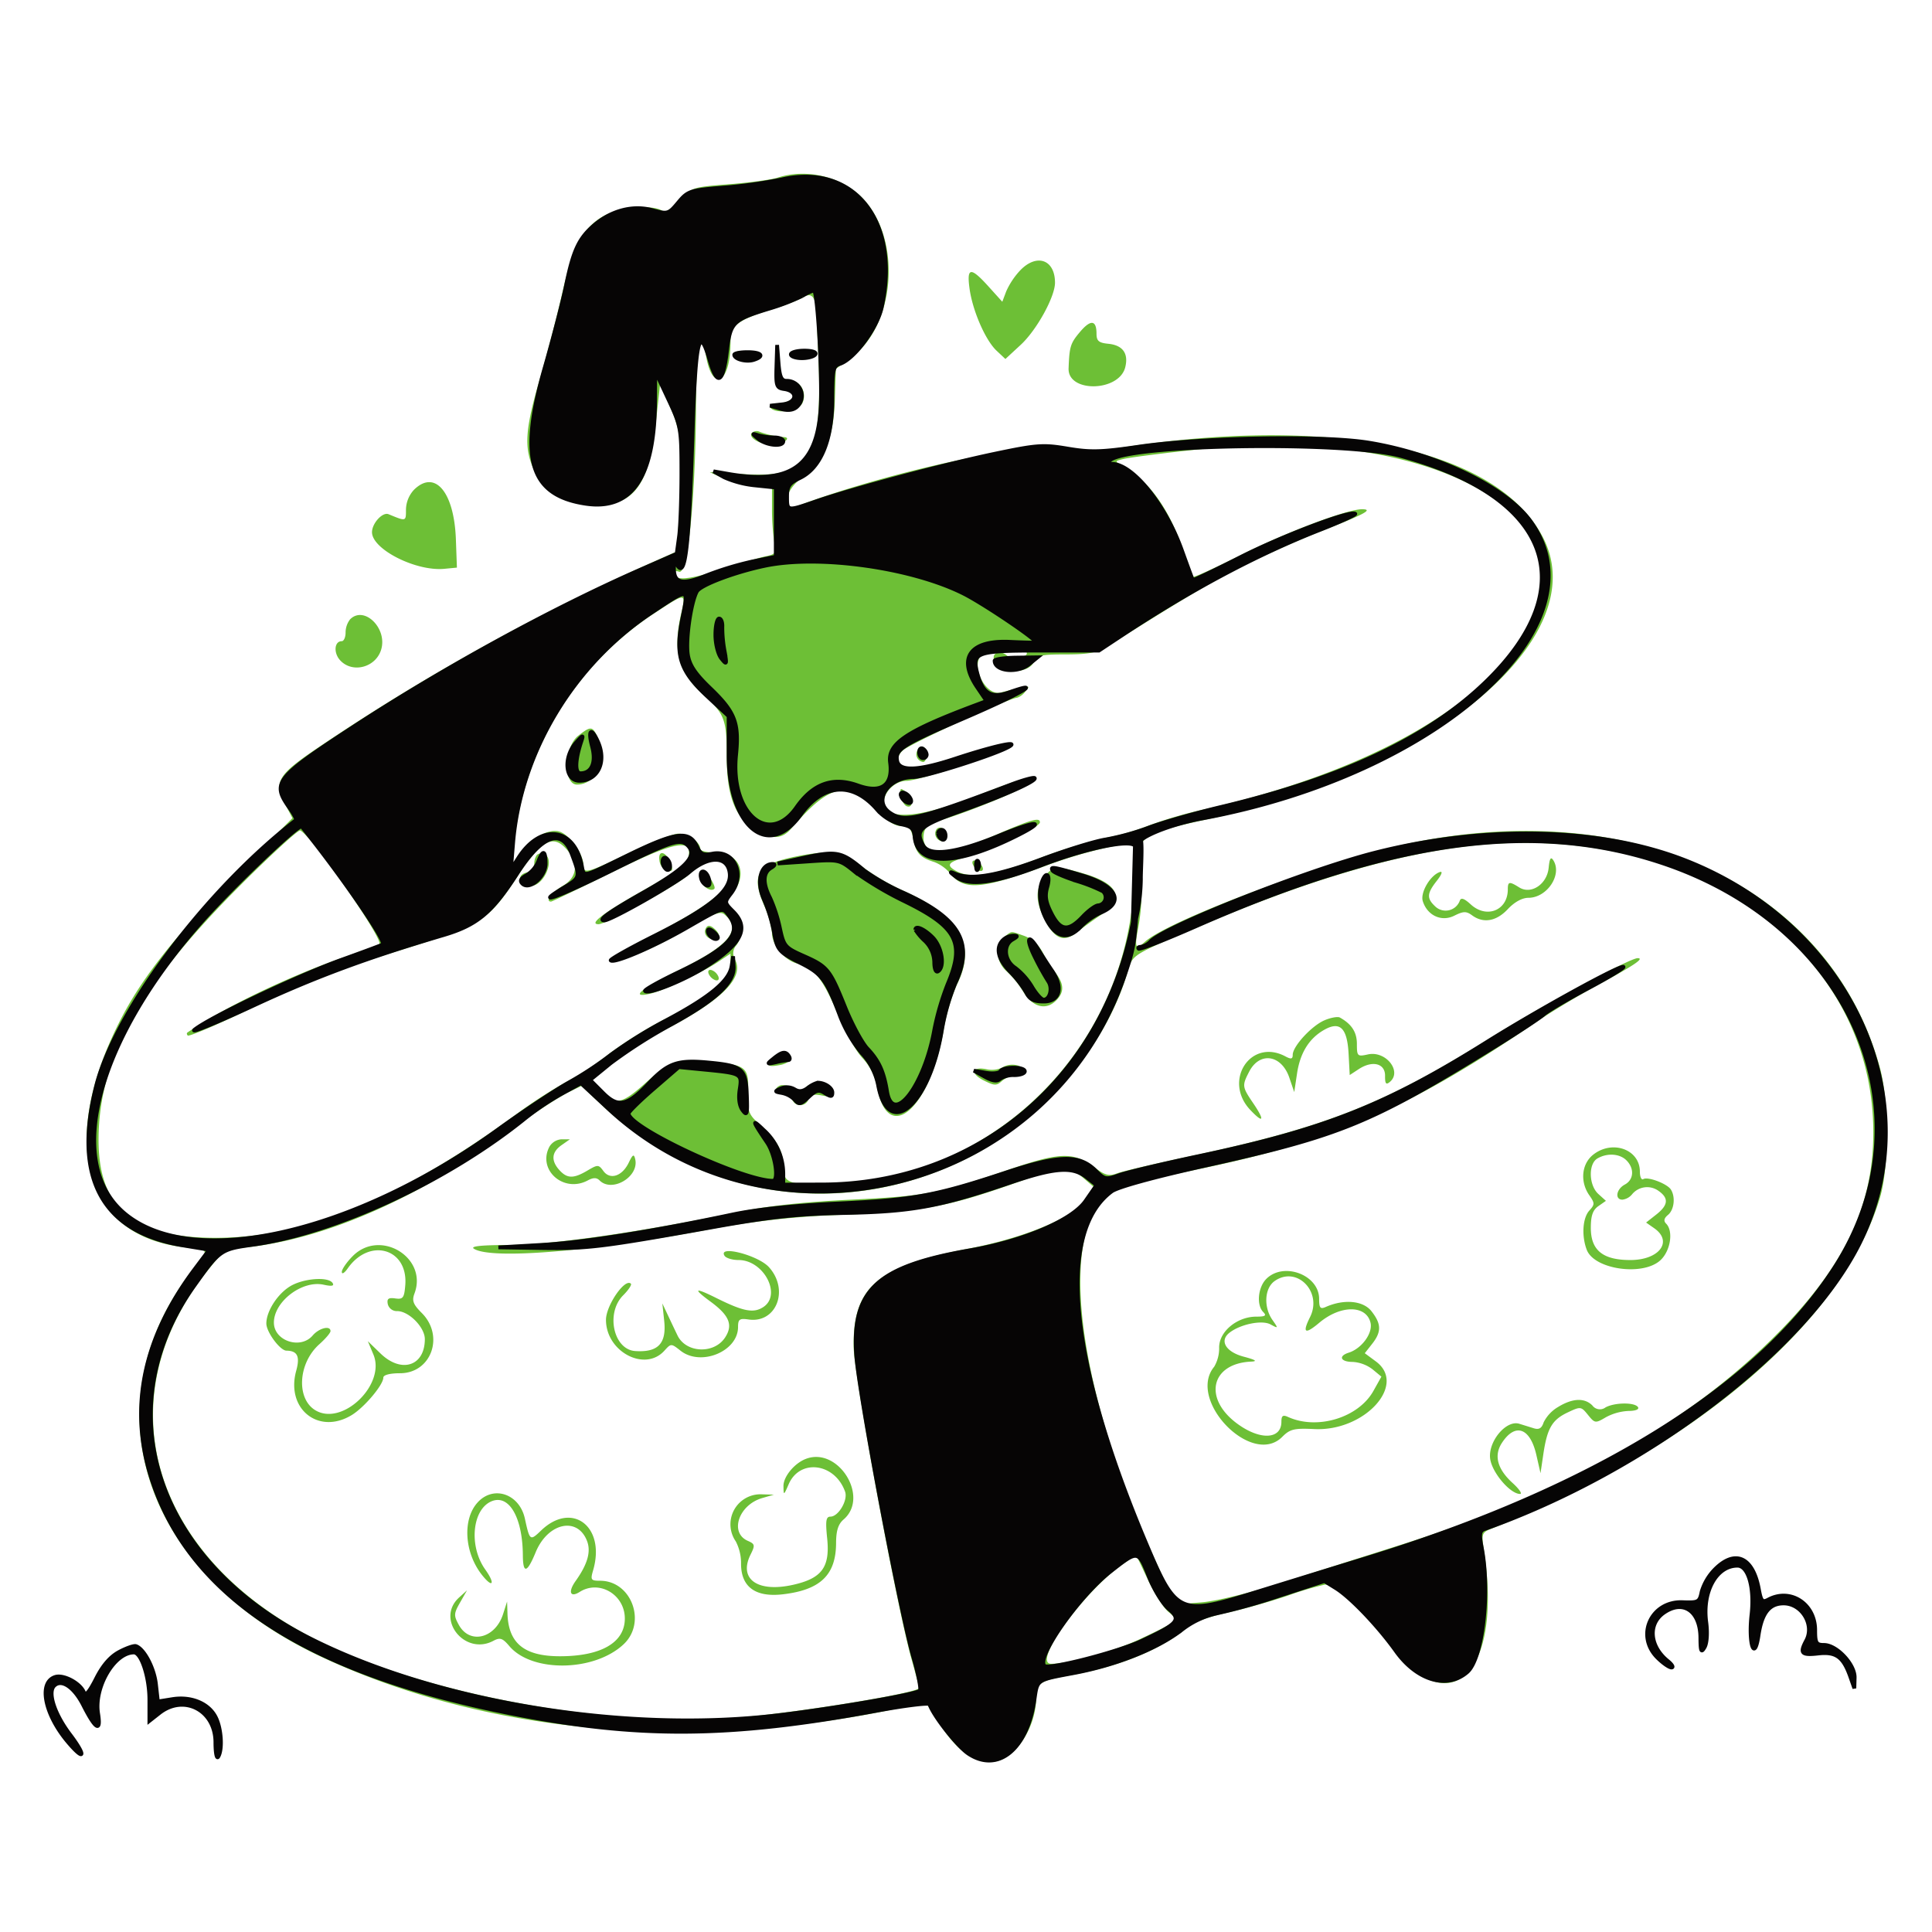<svg xmlns="http://www.w3.org/2000/svg" xmlns:xlink="http://www.w3.org/1999/xlink" width="512" height="512" viewBox="0 0 512 512">
  <defs>
    <clipPath id="clip-illustration4">
      <rect width="512" height="512"/>
    </clipPath>
  </defs>
  <g id="illustration4" clip-path="url(#clip-illustration4)">
    <g id="_8393353-vectormaker-co" data-name="8393353-vectormaker-co" transform="translate(-0.414 1.923)">
      <path id="Path_6" data-name="Path 6" d="M206.5,45.152c-1.65.54-7.457,1.327-12.9,1.749-9.666.749-9.982.852-13.147,4.306-2.245,2.45-3.659,3.275-4.6,2.681-2.5-1.585-10.8-.954-14.892,1.132-5.822,2.97-8.685,8.093-11.51,20.6-1.353,5.986-4.032,16.25-5.955,22.811-3.949,13.474-4.266,18.281-1.591,24.171,2.652,5.84,7.137,8.7,14.455,9.233,11.679.845,15.988-4.412,17.879-21.815l1.092-10.047,2.807,6.265c3.052,6.815,3.5,12.884,2.2,29.643l-.652,8.377-5.592,2.493A584.171,584.171,0,0,0,84.7,196.217c-10.61,7.114-11.795,9.073-8.878,14.67l2.09,4.01L63.1,229.7c-16.142,16.124-25.2,27.572-31.107,39.324-16.173,32.167-9.094,56.6,17.261,59.586,6.717.76,6.568.483,2.808,5.2-28.7,36.011-14.155,81,33.4,103.286,43.288,20.285,96.772,25.243,151.411,14.036l8.938-1.833,3.826,5.912c4.31,6.66,8.572,9.79,13.332,9.79,5.933,0,11.971-8.524,12.042-17,.032-3.914.989-4.551,8.934-5.945,13.38-2.347,24.637-7.007,31.556-13.061,1.1-.963,5.506-2.515,9.792-3.45s11.682-3.014,16.437-4.621A83.035,83.035,0,0,1,351.6,418c2.5,0,11.273,8.043,16.292,14.944,16.341,22.467,30.769,9.311,25.843-23.565-.766-5.112-.761-5.125,2.5-6.418C449.461,381.842,488.8,348.24,498.618,315.5c2.427-8.089,2.421-25.543-.012-34.442-12.993-47.539-64.07-71.993-124.4-59.559-20.838,4.295-63.923,20.316-70.4,26.179-2.468,2.234-2.777,1.588-1.76-3.678,1.13-5.847,1.2-13.676.114-12.45-.464.523-1.384,4.643-2.045,9.158-5.973,40.786-41.162,71.378-81.993,71.278-8.894-.021-10.119-.612-10.119-4.88,0-4-1.709-6.98-6.428-11.2-2.758-2.467-3.055-3.292-2.91-8.077.214-7.061-.367-7.543-10.079-8.352-9.45-.787-10.211-.525-17.632,6.066-5.841,5.187-7.619,5.458-11.207,1.706l-2.631-2.75,3.693-3.047c5.478-4.52,8.838-6.7,17.694-11.456,13.837-7.439,19.142-13.06,16.675-17.67a3.15,3.15,0,0,1,.416-3.782,7.152,7.152,0,0,0-.755-9.22c-1.97-2.1-2.026-2.463-.619-4.065,4.635-5.276,2.381-11.26-4.24-11.26-2.187,0-3.977-.418-3.977-.929,0-1.823-3.187-4.071-5.773-4.071-1.447,0-7.26,2.25-12.918,5C155.917,229.537,155,229.778,155,227.25c-.006-2.971-3.8-8.163-6.453-8.829-3.075-.771-7.889,2.033-10.61,6.181l-1.9,2.892.576-5.5a83.057,83.057,0,0,1,37.71-61.736c7.8-5.089,7.887-5.085,6.647.267-2.341,10.1-.834,15.651,5.9,21.731,5.6,5.062,6.136,6.481,6.136,16.36,0,10.337,2.224,16.12,7.439,19.343,4.276,2.643,7.165,2.579,9.577-.212,10.679-12.356,15.055-13.119,23.555-4.106,1.965,2.083,4.121,3.356,5.686,3.356,2.075,0,2.633.6,3.158,3.4.7,3.727,1.825,4.968,5.547,6.112a10.362,10.362,0,0,1,4.262,3.046c3.641,4.629,8.4,4.226,25.693-2.179a125.684,125.684,0,0,1,16.25-4.778L301,221.309V224.1c0,1.533.52,3.108,1.156,3.5.833.515.988-.324.553-3-.747-4.609,2.094-6.091,18.291-9.543,60.117-12.813,102.1-48.349,88.251-74.691-12.169-23.138-54.751-32.314-110.59-23.829-7.687,1.168-10.75,1.248-14,.364-9.068-2.463-48.566,5.918-74.148,15.735-3.6,1.383-1.7-5.176,2.237-7.715,5.7-3.675,8.57-10.338,8.907-20.679l.275-8.407,3.823-2.769C237.569,84.505,239.5,62.2,229.4,51.019c-5.428-6.008-14.979-8.455-22.9-5.867m64.251,24.6a20.206,20.206,0,0,0-3.671,5.521l-1.047,2.772L262.4,74.021c-4.748-5.256-5.826-5.147-5.051.509.808,5.895,4.2,13.695,7.16,16.478l2.347,2.206,4.078-3.773C275.144,85.546,280,76.737,280,73c0-6.147-4.856-7.851-9.249-3.246M213,77.02a53.046,53.046,0,0,1-7.988,3.026C195.606,83,194,84.285,194,88.874c0,10.646-4.7,13.381-6.439,3.746-1.365-7.566-2.622-1.968-2.684,11.96-.114,25.474-2.157,45.91-4.5,45.011-.757-.29-1.377-.14-1.377.333,0,2.134,3.85,1.858,12.335-.884,5.041-1.629,10.454-3.226,12.03-3.549,2.59-.531,2.807-.883,2.25-3.664a59.745,59.745,0,0,1-.615-8.952V127l-4.25-.074a24.825,24.825,0,0,1-8.25-1.9l-4-1.825,9.153.541c10.7.633,14.859-1.086,17.847-7.383,3.317-6.991,1.5-26.614,1.486-31.217-.023-8.088-1.005-10.088-3.986-8.122m73.591,9.054c-2.509,2.982-2.777,3.845-2.991,9.634-.24,6.5,13.372,6.235,15.012-.3.917-3.655-.653-5.845-4.463-6.224C291.588,88.932,291,88.429,291,86.5c0-3.659-1.56-3.808-4.409-.422m-76.543,15.992c1.872,1.2-.363,2.9-3.857,2.919-1.282.008-2.034.46-1.691,1.015,1.163,1.881,7.348,1.153,8.5-1,1.392-2.6-.328-6-3.035-6m-14.737-6.817c.509,1.528,6.65,1.805,7.022.317.137-.55-1.485-1.142-3.606-1.317-2.841-.233-3.74.03-3.416,1m4.345,20.7c-.808,1.307,2.562,3.118,5.8,3.118,2.252,0,4.9-1.881,2.934-2.083a23.855,23.855,0,0,1-6.458-1.356,1.9,1.9,0,0,0-2.278.321M323.5,116.66c-7.256.588-22.957,2.478-25.385,3.057-2.3.546-2.312.609-.417,1.675,6.919,3.893,12.134,10.913,15.882,21.378,1.522,4.252,2.911,7.914,3.086,8.138s5.834-2.355,12.576-5.733c12.268-6.148,28.318-12.2,32.2-12.145,3.011.045.507,1.363-11.426,6.013-5.326,2.076-14.289,6.085-19.918,8.91-8.771,4.4-14.72,7.922-36.41,21.547-2.462,1.547-4.912,2-10.8,2-6.66,0-7.731.252-8.5,2-1.275,2.9-7.386,3.255-9.816.569-2.129-2.352.266-4.286,2.752-2.223,1.474,1.224,5.946.385,5.115-.96-.973-1.573-10.156-1.018-11.893.719-2.975,2.975,1.073,10.984,5.051,9.995,8.227-2.046,8.007-2.037,6.54-.261a4.5,4.5,0,0,1-2.22,1.661c-1.938,0-28.561,12.291-30.3,13.988-2.346,2.292-1.469,5.018,1.608,4.994,1.254-.011,7.189-1.586,13.188-3.5,11.929-3.808,16.583-4.559,13.066-2.108-2.591,1.8-23.767,8.626-26.78,8.626-3.717,0-7.157,4.264-5.675,7.034,1.877,3.506,10.734,2.3,25.144-3.409,12.081-4.791,16.591-5.857,13.8-3.263-1.7,1.585-14.988,7.184-22.964,9.679-4.516,1.413-5.554,2.159-5.8,4.175q-1.086,8.871,19.64-.107C273.784,215.234,276,214.616,276,216c0,1.352-12.816,7.426-19.364,9.177-5.057,1.352-5.664,2.2-2.7,3.79,3.734,2,9.929,1.035,21.747-3.381a141.1,141.1,0,0,1,18.1-5.55,61.37,61.37,0,0,0,11-3.164A117.04,117.04,0,0,1,320,212.46c51.134-11.6,85.759-34.74,88.664-59.267,2.842-24-35.713-40.539-85.164-36.533M110.061,127.939A7.968,7.968,0,0,0,108,133.107c0,3.2.081,3.176-4.621,1.24C101.8,133.7,99,136.753,99,139.119c0,4.53,11.646,10.422,19.174,9.7l3.326-.319-.27-7.465c-.458-12.644-5.6-18.669-11.169-13.1M93.2,162.2a5.687,5.687,0,0,0-1.2,3.5c0,1.265-.464,2.3-1.031,2.3-1.946,0-2.211,3.075-.435,5.037,3.2,3.538,9.369,1.995,10.865-2.717,1.8-5.668-4.456-11.863-8.2-8.12m60.435,30.873c-3.771,2.965-4.009,12.927-.309,12.927,5.173,0,8.137-6.694,5.513-12.453-1.4-3.083-1.838-3.122-5.2-.474M243.5,197a2.046,2.046,0,0,0,1.559,3c.518,0,.941-.9.941-2,0-2.109-1.455-2.691-2.5-1m-4.346,11.97c.19,1.3.909,2.559,1.6,2.785,1.8.593,1.541-2.269-.346-3.835-1.394-1.156-1.552-1.023-1.25,1.05m9.356,9.014A2.045,2.045,0,0,0,250.059,221c1.217,0,1.225-2.707.01-3.457a1.151,1.151,0,0,0-1.559.441M64.629,232.171C37.448,259.221,26.6,278.541,26.53,300c-.057,18.254,9.25,26.1,30.977,26.112,23.974.015,48.939-10.223,79.555-32.623a132.155,132.155,0,0,1,13.983-9.012,73.107,73.107,0,0,0,10.79-7.121,110.076,110.076,0,0,1,15.389-9.52C188.447,262.071,194,257.282,194,253.368V250.8l-3.25,2.17c-4.261,2.845-14.52,7.657-18,8.443-5.632,1.272-2.436-1.349,7.655-6.277,13.389-6.54,16.818-10.789,11.922-14.774-1.088-.886-3.16-.073-9.466,3.718-8.77,5.271-18.231,9.211-20.765,8.649-.878-.194,3.579-2.967,9.9-6.161,18.627-9.407,24.531-14.818,20.918-19.171-1.793-2.16-5.941-1.181-9.757,2.3C179.914,232.671,161.156,243,159.017,243c-2.594,0,1.172-2.9,11.015-8.469,11.076-6.272,12.968-7.818,12.968-10.6,0-3.567-5.34-2.145-20.934,5.571-8.337,4.125-15.362,7.5-15.612,7.5-1.675,0,.135-2.415,3.14-4.188,4.046-2.387,4.234-6.429.473-10.19-3.41-3.41-6.485-1.487-12.692,7.938-7.586,11.517-9.243,12.579-29.49,18.892C89.233,255.267,83.23,257.636,63.412,267c-7,3.308-12.956,5.786-13.236,5.506s-.322-.638-.093-.8c9.4-6.472,26.616-14.785,40.917-19.758,5.225-1.818,9.693-3.456,9.929-3.642,1.352-1.064-18.2-29.158-20.974-30.142-.511-.181-7.407,6.119-15.326,14m326.425-10.023c-20.04,2.093-43.849,9.064-71.837,21.036-19.725,8.436-18.561,7.684-20.169,13.054-5.985,19.986-23.343,39.683-43.548,49.416-32.494,15.652-69.2,10.031-95.5-14.625l-5.5-5.156-4,1.936a117.657,117.657,0,0,0-12.951,8.618C112.856,314.86,87.667,326.2,66.155,328.579c-6.229.688-6.427.8-10.813,6.311-27.25,34.216-14.809,75.888,29.235,97.918,29.4,14.7,78.842,23.543,113.423,20.275,16.945-1.6,46-6.451,46-7.679,0-.236-.912-3.686-2.026-7.667C238.042,423.7,226.74,362.731,226.635,355c-.213-15.8,6.327-21.447,30.034-25.941,15.108-2.863,28.136-8.256,31.179-12.906l2.348-3.587-2.654-2.283c-3.558-3.061-6.265-2.867-18.042,1.291-17.888,6.316-24.346,7.513-45.5,8.436a224.462,224.462,0,0,0-36,3.949c-30.92,5.809-57.472,7.967-62,5.041-1.02-.659,1.969-.974,9.331-.985,11.051-.015,34.962-3.452,60.169-8.649,8.274-1.7,17.744-2.75,30.5-3.365,19.758-.952,23.071-1.59,42.339-8.156,13.207-4.5,16.7-4.541,22.345-.26,2.584,1.961,3.659,2.235,5.708,1.456,1.389-.528,10.081-2.565,19.316-4.528,35.916-7.631,51.7-13.848,79.7-31.384C408.863,264.7,432.3,252,434.4,252c1.9,0-.883,1.883-10.4,7.027-5.225,2.823-12.65,7.285-16.5,9.917-32.483,22.2-52.849,31.2-87,38.441-26.039,5.521-27.106,5.963-30.5,12.613-8.088,15.853-.887,54.239,17.615,93.9L312,423.29l6.867-.576c4.078-.341,13.116-2.579,22.251-5.509q15.186-4.866,30.384-9.687c43.743-13.862,75.571-31.644,99.537-55.61,17.211-17.211,24.99-32.5,25.754-50.608,2.1-49.63-45.715-85.42-105.738-79.152m-248.366,2.5a4.038,4.038,0,0,0-.688,2.4,2.712,2.712,0,0,1-2.1,2.267c-2.6.679-2,3.07.87,3.494,3.687.545,7.1-7.358,3.673-8.5a1.869,1.869,0,0,0-1.75.334m32.478,1.482a3.192,3.192,0,0,0,2.079,2.684c1.428.272,1.592-.079.9-1.938-1.175-3.177-3.408-3.735-2.983-.746m36.334-1.1c-10.4,2.1-12.146,4.721-8.614,12.931A25.786,25.786,0,0,1,205,245.3c0,3.338,3.436,7.416,6.887,8.174,4.179.918,6.724,4.165,10.626,13.556,1.91,4.6,4.822,9.751,6.47,11.452a15.191,15.191,0,0,1,3.877,7.8c2.863,15.329,13.938,5.78,17.626-15.2a54.1,54.1,0,0,1,3.453-11.96c5.377-10.54,1.025-18.181-14.262-25.04a59.941,59.941,0,0,1-11.1-6.568c-4.583-3.756-8.185-4.28-17.079-2.485m199.327,3.009c-.419,4.365-4.641,7.186-7.8,5.213-2.64-1.648-3.026-1.581-3.026.529,0,5.566-5.613,7.836-9.823,3.973-1.72-1.579-2.586-1.874-2.9-.989a3.987,3.987,0,0,1-6.359,1.664c-2.465-2.231-2.415-3.522.27-6.936,1.3-1.651,1.628-2.594.811-2.322-2.553.851-5.25,5.462-4.528,7.739,1.208,3.8,4.953,5.528,8.342,3.838,2.429-1.212,3.175-1.226,4.727-.092,2.994,2.19,6.434,1.589,9.461-1.652,1.747-1.87,3.8-3,5.447-3,4.955,0,9.029-6.119,6.615-9.934-.666-1.052-.995-.526-1.235,1.969m-152.639-.972a3.129,3.129,0,0,0,1.75,1.75c.75.25,1.125-.125.875-.875a3.129,3.129,0,0,0-1.75-1.75c-.75-.25-1.125.125-.875.875m19.545,2.687c-2.89,3.207-3.093,6.811-.658,11.686,2.755,5.517,5.214,6.54,8.8,3.66,1.447-1.163,4.318-3.241,6.38-4.618,6.335-4.228,4.637-8.206-4.655-10.907-6.84-1.989-7.926-1.969-9.862.179M186,230.893c0,1.735,2.712,3.728,3.712,2.728.58-.58-2-4.621-2.953-4.621-.417,0-.759.852-.759,1.893m1.53,13.058c-.863,1.4.237,3.049,2.029,3.049,1.836,0,1.851-1.415.03-2.926-.965-.8-1.616-.839-2.059-.123m79.036,2.377c-2.641,1.931-2.315,6.631.636,9.17a25.559,25.559,0,0,1,4.365,5.347c2.359,3.993,5.785,5.052,8.473,2.619,2.456-2.223,2.486-4.519.1-7.579a42.219,42.219,0,0,1-3.469-5.527,9.206,9.206,0,0,0-4.791-4.25c-3.836-1.337-3.147-1.365-5.315.22m-78.378,9.735a3.129,3.129,0,0,0,1.75,1.75c.75.25,1.125-.125.875-.875a3.129,3.129,0,0,0-1.75-1.75c-.75-.25-1.125.125-.875.875m163.253,12.394c-3.389,1.424-8.441,6.9-8.441,9.155,0,1.132-.433,1.227-1.934.423-9.192-4.919-16.636,6.448-9.3,14.2,3.506,3.708,3.9,2.826.785-1.762-2.975-4.385-3.013-4.68-1.089-8.4,2.782-5.379,8.558-4.509,10.64,1.6l1.3,3.819.743-4.936c.825-5.479,3.2-9.3,7.2-11.564,4.18-2.372,6.1-.489,6.461,6.344l.3,5.637,2.393-1.568c3.64-2.385,7.016-1.522,6.973,1.781-.027,2.083.256,2.452,1.25,1.628,3.357-2.787-1.042-8.348-5.78-7.308-2.8.615-2.935.488-2.935-2.78,0-3.109-1.38-5.248-4.51-6.993-.555-.309-2.378.013-4.049.716M204.98,278.524c-1.649,1.987-1.1,2.418,2.27,1.771,1.512-.29,2.75-1.151,2.75-1.912,0-1.858-3.441-1.762-5.02.141M266,280.992a6.43,6.43,0,0,1-4.155.448c-3.906-.82-4.363,1.155-.691,2.987,2.831,1.412,3.357,1.421,4.84.079A6.769,6.769,0,0,1,269.912,283c1.357,0,2.091-.5,1.843-1.25-.531-1.614-3.828-2.047-5.755-.758M207.25,285.7c-1.923.721-1.481,2.3.643,2.3a2.771,2.771,0,0,1,2.469,1.5,2.3,2.3,0,0,0,4.313-.1c.448-1.166,1.4-1.439,3.54-1.011,2.409.482,2.869.277,2.6-1.154-.42-2.212-5.167-2.846-6.958-.929-1.086,1.163-1.7,1.2-3.343.172a4.64,4.64,0,0,0-3.262-.784m-61.215,16.236c-3.3,6.166,3.74,12.4,10.138,8.973,1.477-.79,2.344-.79,3.134,0,3.308,3.308,10.51-.969,9.446-5.608-.342-1.486-.643-1.325-1.735.932-1.726,3.567-4.93,4.61-6.7,2.183-1.273-1.74-1.482-1.746-4.231-.122-3.693,2.181-5.369,2.154-7.428-.121-2.268-2.506-2.075-4.764.568-6.614L151.445,300h-2.187a4.036,4.036,0,0,0-3.223,1.934m276.6,2.139c-3.088,2.429-3.545,7.182-1.035,10.766,1.466,2.093,1.466,2.431,0,4.051-1.776,1.962-2.088,6.7-.684,10.389,2,5.256,14.955,7.07,19.565,2.739,2.648-2.487,3.443-7.694,1.477-9.66-.724-.724-.57-1.435.5-2.323,1.634-1.356,2.015-4.743.756-6.722-.983-1.548-6.119-3.49-7.3-2.761-.5.311-.916-.586-.916-1.993,0-5.864-7.263-8.5-12.365-4.486m1.115,1.007c-2.453,1.429-2.3,7.111.251,9.42l2,1.811-2,1.4c-1.482,1.038-2,2.535-2,5.772,0,5.938,3.173,8.516,10.48,8.516,7.646,0,11.347-4.906,6.344-8.411l-2.176-1.524,2.676-2.105c3.21-2.525,3.387-4.348.611-6.293a5.146,5.146,0,0,0-7.025.941A3.933,3.933,0,0,1,430.378,316c-2.083,0-1.65-2.784.622-4,2.4-1.283,2.6-4.262.429-6.429-1.785-1.784-5.1-2-7.679-.491M93.923,330.923C92.315,332.531,91,334.431,91,335.146s.7.3,1.561-.929c5.786-8.261,16.054-5.261,15.254,4.457-.277,3.368-.6,3.787-2.653,3.5-1.812-.254-2.258.084-1.982,1.5a2.462,2.462,0,0,0,2.539,1.858c3.1.042,7.281,4.307,7.281,7.422,0,7.158-6.217,9.168-11.754,3.8l-3.35-3.246,1.48,3.541c3.289,7.873-8.029,18.915-15.227,14.856-5.286-2.982-4.8-12.527.9-17.6,1.624-1.447,2.952-3.006,2.952-3.465,0-1.577-3.021-.833-4.732,1.165C80.034,355.777,73,353.431,73,348.576c0-5.577,7.491-11.286,13.172-10.038,2.136.469,2.869.337,2.394-.431-1.1-1.776-7.787-1.27-11.267.853-3.373,2.056-6.3,6.635-6.3,9.855,0,2.262,3.634,7.178,5.323,7.2,2.923.038,3.644,1.52,2.592,5.33-2.8,10.128,5.937,17.092,14.719,11.736,3.336-2.034,8.366-8,8.366-9.925,0-.7,1.745-1.156,4.427-1.156,8.28,0,11.845-9.882,5.76-15.967-2.292-2.291-2.649-3.25-1.928-5.173,3.568-9.516-9.069-17.2-16.336-9.937m98.486-.07c.39.631,2.067,1.147,3.727,1.147,6.677,0,11.525,9.21,6.56,12.463-2.576,1.688-5.265,1.173-12.4-2.374q-8.817-4.385-1.547.959c4.962,3.649,5.982,6.184,3.819,9.485-2.909,4.441-10.335,4.127-12.6-.533q-1.2-2.494-2.377-5l-1.648-3.5.493,4.628c.64,6.017-1.651,8.4-7.686,7.99-5.769-.39-7.865-10.094-3.189-14.77,1.408-1.408,2.328-2.792,2.044-3.076-1.551-1.552-6.6,5.773-6.6,9.574,0,8.449,10.3,13.9,15.474,8.183,1.775-1.962,1.8-1.962,4.29,0,5.394,4.243,15.236.187,15.236-6.279,0-2.056.4-2.345,2.765-2,7.362,1.081,10.857-7.786,5.453-13.835-2.835-3.172-13.6-5.966-11.809-3.064M336,337c-2.222,2.222-2.651,6.949-.8,8.8.933.933.522,1.2-1.852,1.2-5.085,0-9.848,3.94-9.848,8.148a9.685,9.685,0,0,1-1.3,5.108c-7.326,8.835,9.957,26.693,18.013,18.613,2.058-2.065,3.153-2.331,8.522-2.073,13.322.641,24.622-11.774,16.311-17.919l-2.953-2.183,1.953-2.482c2.51-3.192,2.464-5.291-.191-8.666-2.2-2.793-7.269-3.258-12.107-1.109-1.445.642-1.75.267-1.75-2.156,0-6.344-9.393-9.888-14-5.281m2.223.557c-2.7,1.889-2.986,6.908-.593,10.325,1.587,2.267,1.573,2.3-.549,1.161-2.266-1.213-8.021-.023-10.879,2.25-2.68,2.13-.916,5.063,3.8,6.315,3.159.839,3.755,1.229,2,1.307-10.623.476-12.786,9.643-3.856,16.337,6.077,4.555,11.856,4.363,11.856-.394,0-1.61.39-1.894,1.75-1.275,7.753,3.529,18.656.213,22.625-6.881l2.125-3.8-2.361-1.952a9.644,9.644,0,0,0-5.25-1.952c-3.227,0-3.888-1.548-1.047-2.45,3.482-1.105,6.457-5.223,5.765-7.979-1.18-4.7-7.952-4.676-13.572.053-3.807,3.2-4.56,2.735-2.44-1.514,3.333-6.681-3.513-13.658-9.372-9.553m75.116,33.378a9.816,9.816,0,0,0-3.846,4.087c-.494,1.555-1.219,1.995-2.589,1.569-1.047-.325-2.79-.865-3.873-1.2-3.527-1.091-8.408,4.879-7.689,9.4.585,3.683,5.322,9.2,7.9,9.2.664,0-.224-1.307-1.973-2.9-4.063-3.711-5.014-7.306-2.818-10.657,3.527-5.382,7.475-3.983,9.114,3.231l1.1,4.83.739-5c1.018-6.9,2.317-9.137,6.428-11.088,3.459-1.642,3.58-1.627,5.413.636,1.813,2.239,1.969,2.26,4.722.634a14,14,0,0,1,6-1.682c1.849,0,2.9-.414,2.537-1-.811-1.312-6.1-1.283-8.589.048a2.47,2.47,0,0,1-3.506-.5c-2.079-2.079-5.243-1.944-9.066.387M214,384.685c-3.059,1.161-6,4.731-5.961,7.239s.068,2.51,1.389-.524c2.978-6.84,12.247-5.605,14.946,1.991.8,2.243-1.767,6.609-3.882,6.609-1.181,0-1.348,1.1-.87,5.75.786,7.644-1.387,10.606-9.035,12.318-9.414,2.107-14.506-1.514-11.265-8.011,1.239-2.484,1.175-2.8-.732-3.639-4.916-2.16-2.429-9.526,3.829-11.343l3.081-.895-3.115-.09a7.952,7.952,0,0,0-6.985,12.464,12.525,12.525,0,0,1,1.4,5.938c0,6.157,3.828,8.945,11.106,8.089,9.953-1.17,14.052-5.132,14.079-13.609.011-3.256.569-5,1.988-6.217,6.926-5.93-1.388-19.327-9.973-16.07m-86.949,11.49c-4.11,4.412-3.62,13.289,1.063,19.242,2.883,3.666,3.648,2.462.894-1.406-4.445-6.242-3.448-16.133,1.827-18.138,4.56-1.734,8.078,4.48,8.141,14.377.032,4.98,1.119,4.727,3.386-.786,3.234-7.862,11.121-9.584,13.633-2.976,1.074,2.823.122,6.135-3.038,10.572-2.061,2.895-1.455,4.5,1.091,2.889,5.185-3.28,11.952.72,11.952,7.065S159.722,437,148.8,437c-9.442,0-13.652-3.421-13.9-11.3l-.1-3.2-1.068,3.338c-2.057,6.43-8.806,8.1-11.695,2.9-1.4-2.526-1.376-3.036.305-5.985l1.839-3.223-2.089,1.89c-6.326,5.726,1.477,15.559,9.107,11.476,1.729-.926,2.407-.7,4.184,1.4,5.989,7.088,22.531,6.829,30.3-.474,6.163-5.79,2.079-16.827-6.227-16.827-2.446,0-2.6-.234-1.866-2.75,3.4-11.579-5.552-18.452-13.775-10.573-2.939,2.815-3,2.771-4.31-3.177-1.433-6.5-8.232-8.857-12.455-4.325M298,412.574C287.577,419.814,273.781,439,279,439c4.628,0,16.888-3.409,23.5-6.534,10.182-4.812,10.342-4.963,7.59-7.192-1.267-1.026-3.718-4.85-5.447-8.5l-3.143-6.632-3.5,2.43" fill="#6dbf36" fill-rule="evenodd"/>
      <path id="Path_8" data-name="Path 8" d="M207.5,45.64a130.762,130.762,0,0,1-15.333,2.141c-8.88.71-9.463.9-12,3.942-2.59,3.1-2.787,3.162-6.832,2.052-5.111-1.4-10.752.022-15.326,3.871-4.127,3.473-5.643,6.667-7.554,15.919-.885,4.282-3.429,14.119-5.654,21.86-6.947,24.169-4.031,33.918,10.814,36.145,12.263,1.839,18.276-7,18.4-27.07l.052-8,3.464,7.385c3.36,7.163,3.464,7.75,3.464,19.61,0,6.724-.281,14.274-.624,16.777l-.624,4.551-9.626,4.223C146.829,159.264,118,175.051,94,190.728,73.421,204.172,72.373,205.5,77.109,212.153c1.16,1.629,1.948,3.087,1.75,3.24C55.07,233.77,31.066,265.69,25.928,285.78c-6.255,24.457,1.511,38.8,22.925,42.333l7.008,1.157-3.835,5.115c-13.6,18.146-17.469,36.656-11.552,55.313,9.9,31.217,40.727,51.533,94.526,62.3,34.154,6.834,58.461,6.707,97.484-.507,7.691-1.421,14.107-2.215,14.257-1.763,1.012,3.035,7.349,11.1,10.259,13.064,7.787,5.243,15.573-1,17.52-14.05.855-5.732.334-5.374,10.641-7.324,11.034-2.088,21.712-6.324,28.125-11.158a23.311,23.311,0,0,1,9.638-4.632A163.588,163.588,0,0,0,339.37,421l12.022-3.921,3.054,1.9c3.9,2.429,11.181,10.06,15.9,16.664,5.581,7.816,13.607,10.173,18.918,5.557,4.069-3.537,6.107-21.176,3.817-33.029-.694-3.589-.558-4.427.793-4.9,42.868-15.19,85.062-47.288,99.246-75.5,19.171-38.13-2.121-84.743-46.532-101.87-22.311-8.6-52.7-9.271-81.979-1.8-17.836,4.551-55.153,19.3-59.286,23.437A4.856,4.856,0,0,1,302.762,249c-.6,0-.869.226-.593.5s7.06-2.382,15.076-5.906c52.6-23.134,90.034-28.164,124.04-16.669,50.168,16.958,71.263,66.914,45.24,107.14-20.516,31.715-63.594,58.411-124.271,77.013q-14.383,4.406-28.753,8.861c-20.567,6.413-21.35,6.068-29.384-12.948-20.391-48.264-23.716-82.352-9.088-93.181,1.543-1.143,11.151-3.787,24.661-6.788,36.207-8.041,44.064-11.276,77.31-31.83,5.775-3.57,11.4-7.281,12.5-8.247s6.41-4.1,11.8-6.967,9.6-5.413,9.353-5.659c-.676-.677-22.582,11.365-36.3,19.956-26.657,16.69-42.875,23.117-76.1,30.158-9.489,2.011-18.991,4.269-21.115,5.019-3.673,1.3-3.983,1.239-6.378-1.156-4.3-4.3-9.6-4.177-23.9.561-18.477,6.125-24.623,7.254-44.356,8.153-11.589.528-21.562,1.573-28,2.937-21.306,4.51-39.469,7.4-50.5,8.037l-11.5.664,11.308.175c12.29.19,15.96-.255,45.192-5.488,15.713-2.812,22.607-3.552,35.5-3.807,17.608-.348,24.945-1.7,43.446-7.981,12.05-4.094,16.667-4.428,20.418-1.477L291,312.143l-2.9,4.179c-3.574,5.152-16.383,10.625-30.667,13.1-24.482,4.248-31.239,10.422-30.134,27.534.638,9.889,11.673,68.277,15.187,80.359,1.308,4.5,2.072,8.464,1.7,8.809-1.05.966-22.142,4.632-37.182,6.463-40.225,4.9-90.308-3.222-124-20.1-41.173-20.629-54.52-60.8-31.12-93.663,6.785-9.529,7.017-9.692,15.528-10.876,21.915-3.048,51.822-16.962,72.417-33.692a75.473,75.473,0,0,1,9.437-6.309l5.112-2.8,7.161,6.674c44.08,41.084,117.486,22.149,136.951-35.326,2.179-6.432,2.449-7.773,3.025-15a50.655,50.655,0,0,0,1.251-10.443c-.04-2.2.435-8.717,0-10.517-.341-1.425-1.6,2.036-1.6,2.036l-.541,19.924c-8.071,41.41-41.27,69.413-82.374,69.483L208,312v-2.935a15.646,15.646,0,0,0-5.25-11.565c-3.194-3.078-3.033-2.508.957,3.39,2.161,3.194,3.2,10.11,1.523,10.11-7.951,0-38.23-14.136-38.23-17.848,0-.425,2.995-3.361,6.655-6.525l6.656-5.753,6.594.643c10.092.985,10.187,1.038,9.526,5.3-.364,2.345-.081,4.339.779,5.491,1.179,1.581,1.321,1.08,1.129-3.97-.272-7.114-1.146-7.848-10.364-8.7-7.96-.739-10.565.164-15.475,5.366-5.841,6.189-8.242,6.725-12.235,2.731L156.8,284.27l5.457-4.445a134.88,134.88,0,0,1,16.129-10.287c11.74-6.428,16.7-11.043,16.461-15.323l-.15-2.715-.4,2.6c-.607,3.927-5.685,8.157-17.142,14.28a119.634,119.634,0,0,0-14.784,9.166,92.272,92.272,0,0,1-11.156,7.377c-3.694,2.056-12.116,7.648-18.716,12.426C93.985,325.238,51.139,334.8,33.258,319.489,17.39,305.907,26.149,273.477,54.186,242c8.2-9.208,25.535-25.692,26.176-24.894,10.527,13.1,22.518,30.526,21.509,31.252-.2.147-5.1,1.969-10.871,4.049-11.522,4.149-35.046,15.325-39,18.529-1.375,1.114,5.6-1.737,15.5-6.334,16.412-7.622,30.234-12.752,50.408-18.706,8.95-2.642,12.877-5.913,19.558-16.292,6.654-10.337,11.874-12.189,14.505-5.145,2.286,6.122,2.269,6.194-2.191,8.883-8.223,4.957-1.75,2.6,13.286-4.842,15.848-7.842,17.894-8.459,19.93-6.005,2.139,2.577-1.217,5.951-11.983,12.047-9.1,5.154-12.33,7.458-10.443,7.458,1.762,0,19-9.8,22.485-12.779,5.28-4.52,10.286-4.349,10.746.366.435,4.459-5.116,9.052-19.894,16.46-6.665,3.341-11.9,6.288-11.644,6.549.888.888,11.238-3.549,20.011-8.579,9.967-5.715,9.564-5.6,11.334-3.267,3.533,4.654.022,8.574-13.428,14.995-5.126,2.447-9.093,4.676-8.815,4.954,1,1,10.63-2.9,16.44-6.652,9.323-6.025,11.246-10.087,6.855-14.478-2.288-2.288-2.3-2.394-.523-4.705,3.943-5.127.839-11.709-4.973-10.547-2.356.471-3.086.149-3.947-1.741-2.05-4.5-5.468-4.139-17.84,1.878-13.421,6.527-12.063,6.253-12.867,2.593-2.157-9.822-10.909-10.7-16.688-1.68l-2.007,3.133.579-7c1.984-23.989,15.977-47.272,36.694-61.055,10.05-6.686,9.809-6.728,8.174,1.412-2,9.936-.724,13.953,6.57,20.743l5.668,5.275v10.312c0,19.005,10.51,27.761,19.051,15.874,6-8.346,13.631-8.957,20.135-1.611a12.49,12.49,0,0,0,6.45,4.048c2.789.523,3.479,1.137,3.654,3.248.668,8.074,11.1,7.917,27.537-.412,7.76-3.933,4.657-3.846-5,.139-11.513,4.752-18.65,5.668-20.29,2.6-2.161-4.037-.925-5.16,9.959-9.05,11.668-4.171,20.325-8.035,19.607-8.754-.259-.258-3.089.522-6.289,1.734-24.468,9.267-28.235,10.14-32.1,7.436-4.562-3.194-.383-9.443,6.315-9.443,3.1,0,22.278-6.129,25.462-8.14,2.5-1.576-4.66.049-14.451,3.282-9.831,3.245-14.83,3.427-15.373.56-.574-3.025,1.295-4.213,17.824-11.331,14.857-6.4,21.474-10.216,11.75-6.781-4.742,1.675-7,.231-8.41-5.371-1.324-5.276-.019-5.719,16.847-5.719h15.454l5.872-3.888q27.553-18.244,52.735-28.125c5.362-2.1,9.561-4.012,9.331-4.242-1.059-1.058-19.233,5.8-30.441,11.5-6.832,3.469-12.505,6.184-12.606,6.033s-1.4-3.678-2.891-7.837C309.286,131.771,300.565,121,295.068,121c-.913,0-1.109-.346-.518-.914,4.471-4.3,62.13-5.209,76.95-1.212,39.865,10.753,48.842,34.592,22.579,59.96-15.286,14.765-37.933,25.461-70.1,33.106-6.885,1.636-15.443,4.076-19.017,5.422a68.845,68.845,0,0,1-11.481,3.178c-2.741.4-10.383,2.757-16.983,5.232-11.871,4.452-18.823,5.61-23,3.833-1.552-.661-1.473-.459.354.9,3.352,2.5,10.567,1.524,22.192-2.991,11.794-4.579,23.943-7.135,25.119-5.283.6.94.808.847.82-.36.017-1.887,8.489-5.318,17.015-6.892,62.9-11.608,106.869-51.393,87.044-78.761-6.548-9.038-24.648-17.837-42.837-20.823-12.136-1.992-44.056-1.424-61.207,1.091-9.668,1.417-12.633,1.494-18.613.481-6.519-1.1-8.151-.987-19.522,1.4-13.337,2.8-37.667,9.278-47.272,12.6-7.606,2.627-7.593,2.629-7.593-1.275,0-2.78.544-3.574,3.372-4.923,5.554-2.648,8.628-10.092,8.628-20.891,0-7.805.209-8.8,1.964-9.36,3.787-1.2,9.858-9.356,11.1-14.909,5.087-22.731-7.215-38.459-26.565-33.962M213,76.516a59.975,59.975,0,0,1-9.025,3.44c-9.259,2.83-10.022,3.593-10.879,10.862-1.051,8.916-2.568,9.806-4.629,2.715-2.82-9.7-3.713-5.65-4.561,20.673-.932,28.948-1.877,37.036-3.944,33.766-.745-1.178-.934-1.047-.947.656-.029,4.058,2.178,4.56,8.593,1.953a84.263,84.263,0,0,1,12.155-3.693L206,145.6V127.28l-5.4-.558a26.625,26.625,0,0,1-8.25-2.15L189.5,122.98l4,.7c17.621,3.069,24.5-2.893,24.5-21.235,0-11.488-1.107-27.453-1.9-27.407a14.637,14.637,0,0,0-3.1,1.481M206.18,95.18c-.164,5.186.015,5.709,2.06,6,3.759.537,3.431,3.624-.43,4.047l-3.31.364,2.763.816c1.824.539,3.268.4,4.25-.418A3.966,3.966,0,0,0,208.855,99c-1.363,0-1.827-1.041-2.12-4.75l-.375-4.75-.18,5.68M195,92.093c0,1.153,3.161,1.991,5.141,1.362,3.011-.955,2.133-2.055-1.641-2.055-1.925,0-3.5.312-3.5.693M210,92c0,.55,1.323,1,2.941,1s3.219-.45,3.559-1c.368-.6-.823-1-2.941-1C211.6,91,210,91.45,210,92m-8.559,22.418c2.153,1.755,6.559,2.145,6.559.582,0-.55-1.088-1-2.418-1a17.026,17.026,0,0,1-4.25-.582c-1.676-.532-1.667-.447.109,1m1.628,33.609c-8.021,1.684-17.074,5.113-17.983,6.813-1.6,2.981-3,12.9-2.378,16.751.457,2.81,1.943,5.036,5.9,8.833,6.629,6.362,7.727,9.193,6.874,17.725-1.55,15.5,8.671,24.342,16.011,13.851,4.4-6.284,9.656-8.15,16.269-5.772,6.184,2.224,9.344-.02,8.534-6.059-.676-5.038,4.264-8.344,22.876-15.31l2.672-1-2.422-3.569c-5.343-7.873-1.949-12.623,8.659-12.119,3.808.181,6.922.255,6.921.164-.012-.892-13.992-10.312-19.181-12.925-13.806-6.953-38.4-10.4-52.752-7.383M190,166.309c0,2.411.688,5.164,1.562,6.25,1.46,1.815,1.516,1.681.854-2.059a34.747,34.747,0,0,1-.573-6.25c.074-1.238-.31-2.25-.854-2.25s-.989,1.939-.989,4.309m74,6.874c0,2.781,6.04,3.415,9.081.953l2.3-1.865-5.691.082c-3.131.046-5.692.419-5.692.83m-106.675,22.74c1.132,4.239-.1,7.077-3.078,7.077-1.522,0-1.418-3.508.252-8.5.585-1.752.41-1.707-1.415.361-3.455,3.914-2.927,10.139.859,10.139,4.973,0,7.348-5.072,4.9-10.453-1.767-3.879-2.692-3.038-1.514,1.376M244,197.441c0,.857.45,1.559,1,1.559a.974.974,0,0,0,1-.941,2.144,2.144,0,0,0-1-1.559c-.55-.34-1,.084-1,.941m-4.812,11.622a3.129,3.129,0,0,0,1.75,1.75c.75.25,1.125-.125.875-.875a3.129,3.129,0,0,0-1.75-1.75c-.75-.25-1.125.125-.875.875M249,218.941a2.144,2.144,0,0,0,1,1.559c.55.34,1-.084,1-.941S250.55,218,250,218a.974.974,0,0,0-1,.941m-105.977,7.5a7.86,7.86,0,0,1-3.082,3.593c-1.514.81-1.841,1.468-1.1,2.209,1.86,1.86,6.159-1.815,6.159-5.264,0-3.613-.732-3.812-1.977-.538m69.477-.856-6,1.326,8.186-.553c8.138-.55,8.211-.533,12.316,2.8A90.955,90.955,0,0,0,240.278,237c13.737,6.758,15.89,10.909,11.309,21.794a69.887,69.887,0,0,0-3.578,12.219c-2.666,14.857-11,25.655-12.527,16.237-.854-5.254-2.148-8.075-5.176-11.284-1.44-1.525-4.107-6.464-5.926-10.974-4.067-10.08-4.614-10.754-11.035-13.6-4.906-2.174-5.209-2.531-6.251-7.389a40.019,40.019,0,0,0-2.594-8c-1.985-3.84-1.9-6.67.25-7.92.963-.561,1.2-1.033.523-1.05-3.276-.081-4.519,4.625-2.455,9.292a42.753,42.753,0,0,1,2.624,8.333c.884,5.231,1.258,5.679,7.285,8.719,5.52,2.784,6.738,4.448,10.377,14.175a35.837,35.837,0,0,0,5.649,9.6,17.333,17.333,0,0,1,4.376,8.512c2.744,14.686,13.62,5.307,16.886-14.562a58.609,58.609,0,0,1,3.591-12.5c4.934-10.6,1.218-17.116-13.606-23.864a60.544,60.544,0,0,1-10.5-5.926c-6.211-5.2-7.211-5.39-17-3.226m-36.5.8a2.718,2.718,0,0,0,1,2.118c.55.34,1-.057,1-.882a2.718,2.718,0,0,0-1-2.118c-.55-.34-1,.057-1,.882m83.079,1.2c.048,1.165.285,1.4.6.6a2.013,2.013,0,0,0-.079-1.917c-.332-.332-.568.258-.525,1.312m20.31,1.237c.278.451,3.117,1.67,6.309,2.709a43.682,43.682,0,0,1,6.993,2.754A2.13,2.13,0,0,1,291.478,238c-.72,0-2.583,1.35-4.14,3-3.807,4.033-5.884,3.811-8.28-.887-1.535-3.009-1.782-4.59-1.09-7,.9-3.153-.243-4.444-1.361-1.531-1.174,3.059-.586,7.34,1.492,10.861,2.515,4.263,5.525,4.651,8.825,1.137a17.754,17.754,0,0,1,5.1-3.591c6.6-2.734,4.412-7.178-4.9-9.951-7.615-2.268-8.47-2.4-7.738-1.218m-93.212,1.847a2.856,2.856,0,0,0,1.494,2.057c.745.248.976-.358.634-1.667-.639-2.444-2.6-2.8-2.128-.39M188,244.819c0,1.208,1.9,2.617,2.591,1.924.251-.252-.229-1.027-1.067-1.723-.95-.789-1.524-.865-1.524-.2m55-.364a13.768,13.768,0,0,0,2.5,2.954,8.081,8.081,0,0,1,2.5,5.6c0,1.815.415,2.847,1,2.486,1.92-1.187,1.061-6.53-1.455-9.045-2.192-2.192-4.545-3.228-4.545-2m23.2,2.745c-2.031,2.031-1.342,5.058,1.917,8.421a29.3,29.3,0,0,1,4.28,5.547c.883,1.771,2,2.332,4.633,2.332,4.27,0,5.257-3.721,2.176-8.206q-1.858-2.73-3.586-5.544c-2.776-4.582-3.492-3.078-.951,2a71.822,71.822,0,0,0,3.513,6.364c1.251,1.776.5,4.886-1.184,4.886-.586,0-1.973-1.538-3.082-3.418a18,18,0,0,0-4.466-5.023c-2.891-1.894-3.273-5.98-.7-7.479,1.441-.839,1.476-1.025.2-1.05a4.4,4.4,0,0,0-2.75,1.17m-60.759,31.374c-1.873,1.52-1.854,1.555.559,1.014a26.072,26.072,0,0,1,3.309-.574c.445-.008.531-.464.191-1.014-.858-1.388-1.8-1.254-4.059.574m60.079,3.393c-.329.532-2.043.717-3.809.41l-3.211-.557,2.921,1.619c2,1.111,3.244,1.3,3.95.59A6.564,6.564,0,0,1,269.2,283c1.54,0,2.8-.45,2.8-1,0-1.284-5.689-1.312-6.48-.033m-51.029,4.416c-1.372,1-2.35,1.1-3.559.342a4.029,4.029,0,0,0-3.55-.207c-1.762.781-1.743.858.295,1.218a6.571,6.571,0,0,1,3.4,1.857c1.06,1.277,1.542,1.174,3.615-.774,2.02-1.9,2.7-2.057,4.35-1.025,1.594,1,1.958.963,1.958-.179,0-1.264-2.01-2.615-3.891-2.615a7.467,7.467,0,0,0-2.618,1.383m80.29,128.108c-8.484,6.66-19.818,22.8-17.58,25.043,1.075,1.075,19.357-3.606,25.733-6.59,9.755-4.565,10.629-5.6,7.187-8.495-1.526-1.285-3.858-5.061-5.181-8.392-2.878-7.246-2.916-7.252-10.159-1.566m160.13-.556a14.3,14.3,0,0,0-3.532,5.92c-.563,2.813-.853,2.974-5.074,2.814-8.332-.315-12.5,8.865-6.669,14.7,1.45,1.45,3.138,2.626,3.75,2.614s.154-.8-1.019-1.75c-4.8-3.886-5.273-9.78-1.03-12.751,5.114-3.582,9.645-.5,9.693,6.6.026,3.662.217,4.1,1.114,2.557.641-1.1.823-3.828.446-6.67-1.077-8.121,2.7-14.966,8.267-14.966,2.869,0,4.538,5.794,3.729,12.947-.879,7.768.79,12.732,1.856,5.523.877-5.922,2.874-8.47,6.642-8.47,4.821,0,8.254,5.631,6,9.841-1.8,3.366-1.276,3.935,3.168,3.434,4.739-.534,6.659.865,8.538,6.225l1.051,3,.079-2.827c.1-3.495-4.749-8.673-8.117-8.673-2.069,0-2.349-.471-2.349-3.944,0-6.96-6.545-11.219-12.414-8.078-1.579.845-1.919.473-2.508-2.75-1.553-8.5-6.267-10.648-11.622-5.293M31.99,435.856c-2.346,1.252-4.348,3.568-6.109,7.066s-2.808,4.71-3.2,3.7c-.938-2.445-5.38-4.853-7.634-4.137-4.511,1.432-2.856,9.889,3.38,17.266,4.454,5.27,4.889,3.712.557-2C14.857,452.3,13,446.6,14.774,444.826c1.925-1.925,5.261.309,7.728,5.177,3.274,6.462,4.725,7.268,3.91,2.173C25.3,445.222,30.707,436,35.9,436c1.969,0,4.1,6.526,4.1,12.54v5.605l2.635-2.072c6.527-5.135,14.865-.79,14.865,7.745,0,2.745.331,4.471.735,3.837,1.223-1.923.855-7.581-.688-10.564-1.872-3.62-6.466-5.519-11.429-4.726l-3.86.617-.519-4.605c-.485-4.3-3.144-9.345-5.309-10.067-.522-.174-2.52.522-4.44,1.546" fill="#060505" stroke="#060505" stroke-width="1" fill-rule="evenodd"/>
    </g>
  </g>
</svg>
